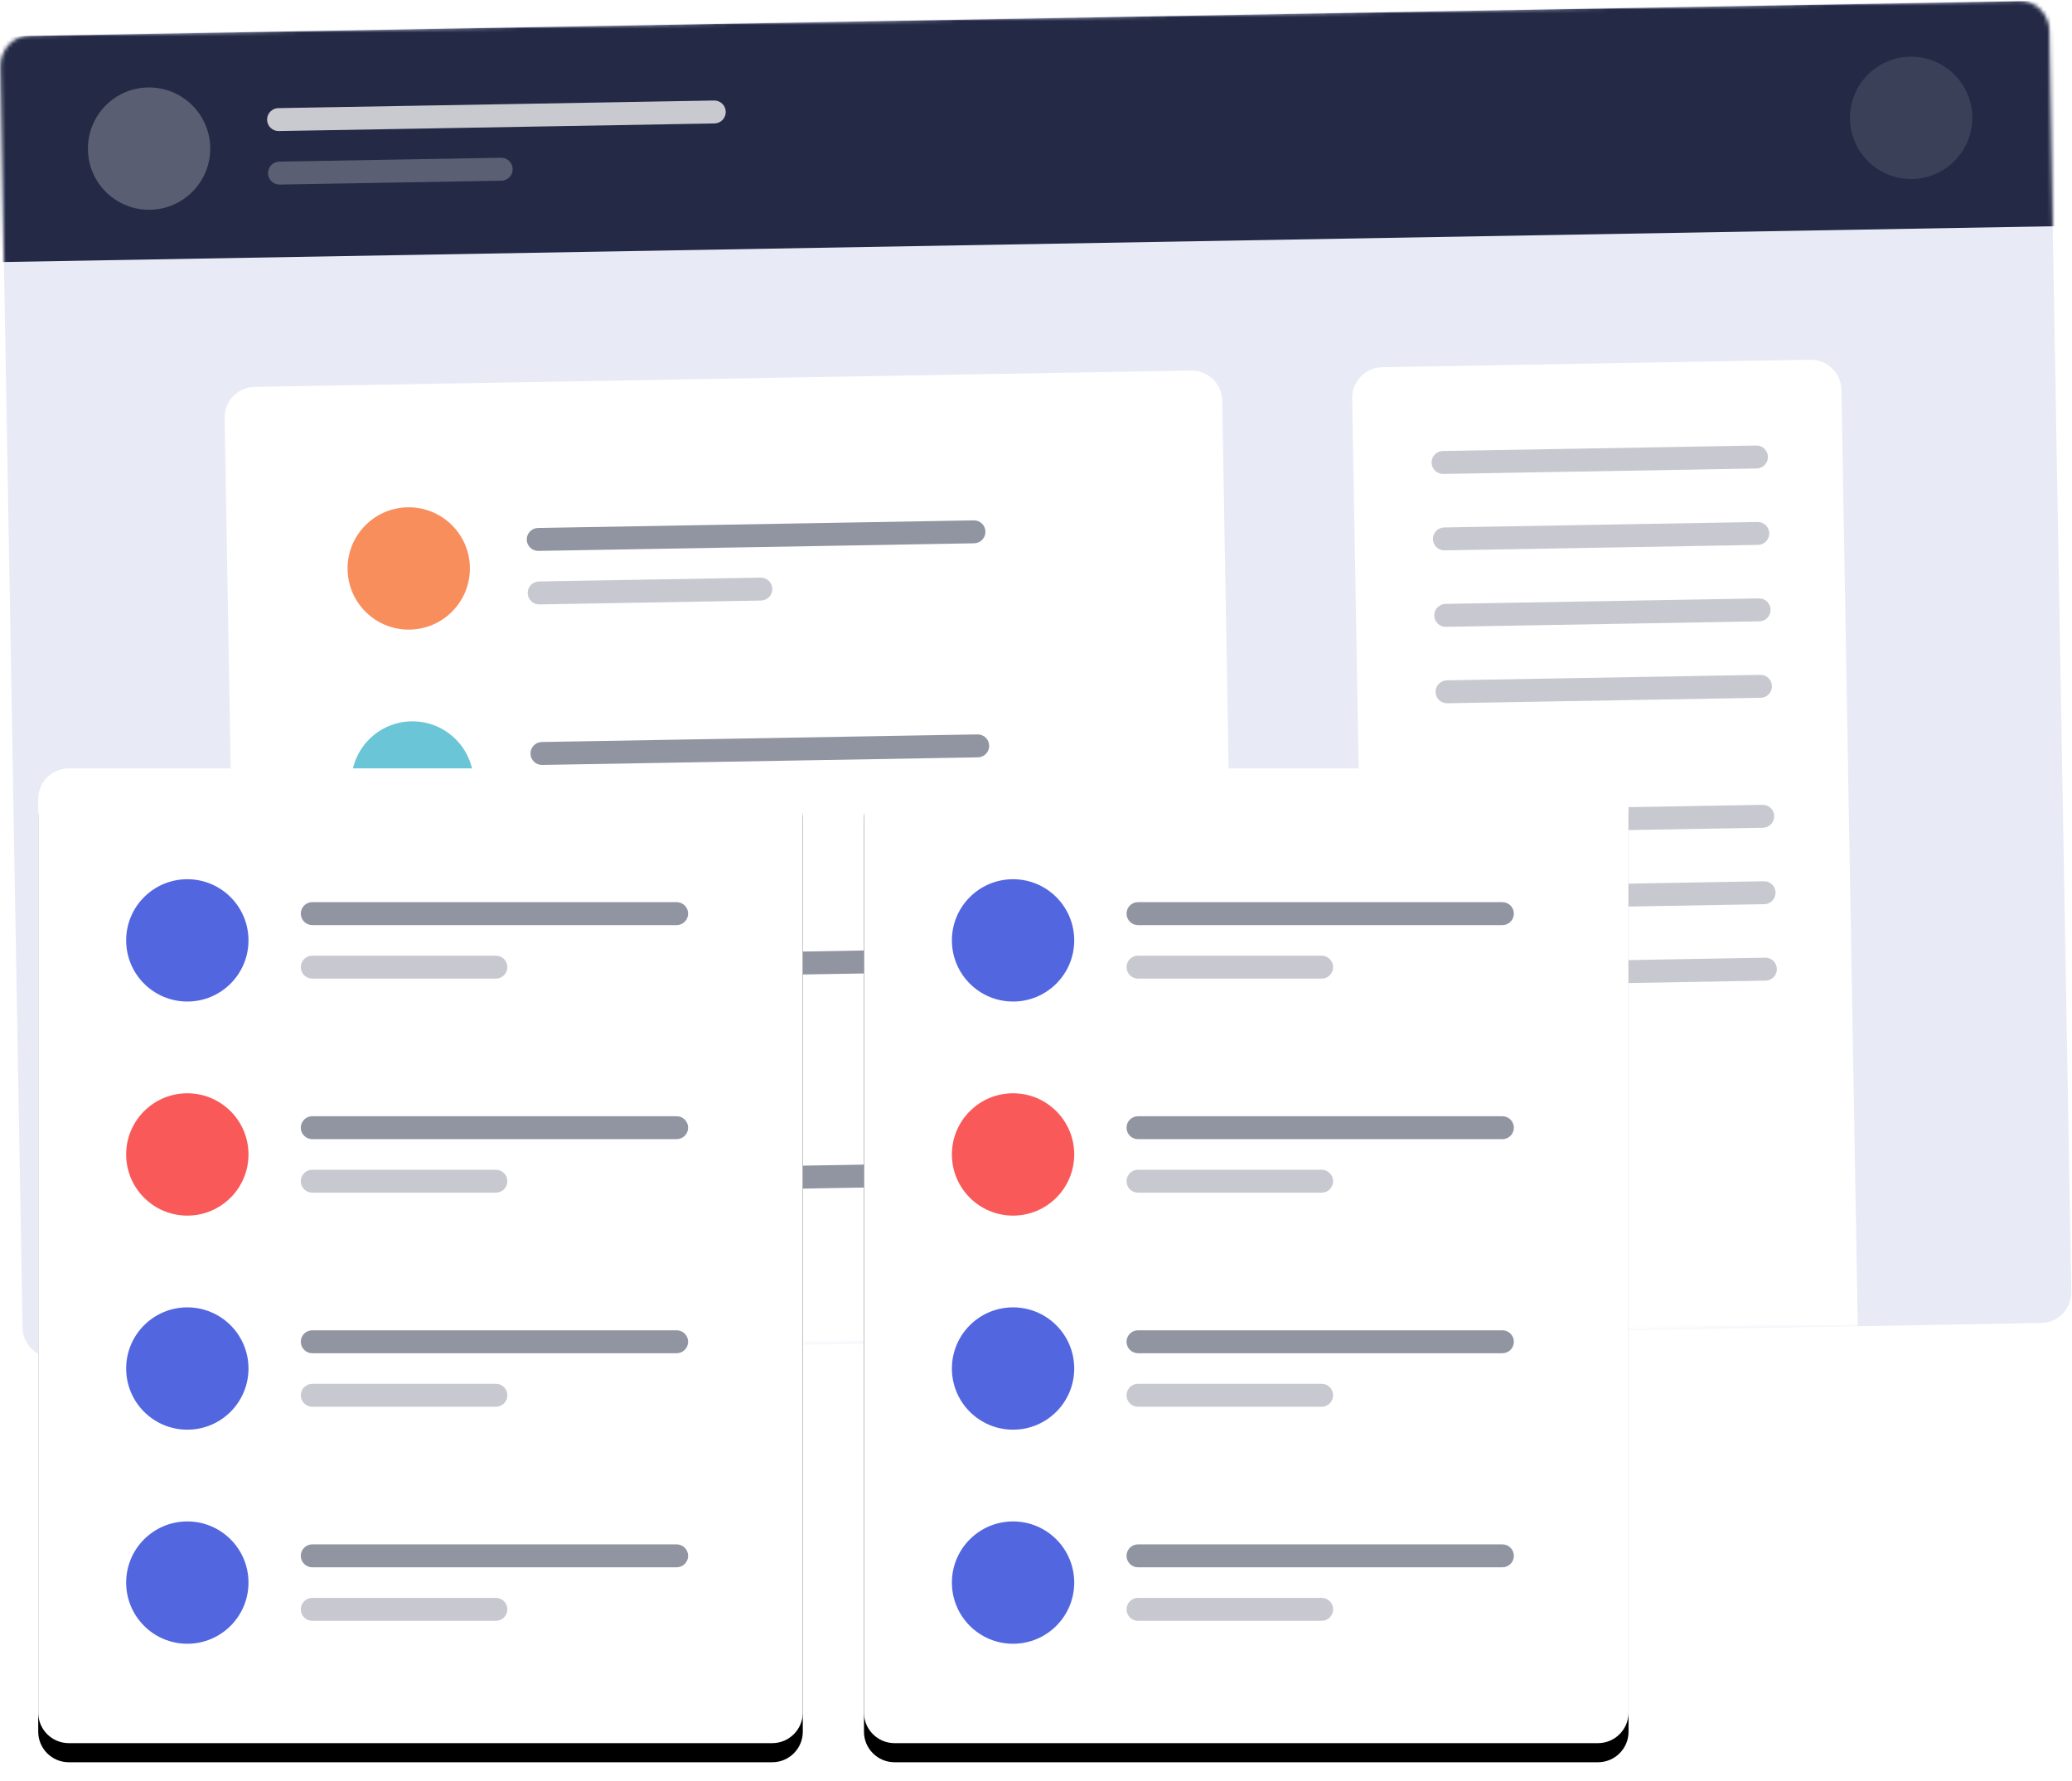 <svg width="542" height="466" viewBox="0 0 542 466" fill="none" xmlns="http://www.w3.org/2000/svg">
<path d="M527.92 0.14L7.999 9.215C3.581 9.292 0.063 12.936 0.14 17.353L5.899 347.303C5.976 351.721 9.62 355.239 14.037 355.162L533.958 346.087C538.376 346.01 541.894 342.366 541.817 337.949L536.058 7.999C535.981 3.581 532.337 0.063 527.92 0.14Z" fill="#E8EAF6"/>
<mask id="mask0_194_38" style="mask-type:luminance" maskUnits="userSpaceOnUse" x="0" y="0" width="542" height="356">
<path d="M527.92 0.14L7.999 9.215C3.581 9.292 0.063 12.936 0.14 17.353L5.899 347.303C5.976 351.721 9.62 355.239 14.037 355.162L533.958 346.087C538.376 346.01 541.894 342.366 541.817 337.949L536.058 7.999C535.981 3.581 532.337 0.063 527.92 0.14Z" fill="white"/>
</mask>
<g mask="url(#mask0_194_38)">
<path fill-rule="evenodd" clip-rule="evenodd" d="M-3.526 9.613L543.391 0.067L544.42 59.058L-2.496 68.604L-3.526 9.613Z" fill="#242A45"/>
<path opacity="0.245" d="M39.27 54.873C48.106 54.719 55.143 47.431 54.989 38.596C54.834 29.761 47.547 22.724 38.712 22.878C29.877 23.032 22.839 30.32 22.994 39.155C23.148 47.99 30.435 55.027 39.27 54.873Z" fill="white"/>
<path opacity="0.104" d="M500.2 46.828C509.035 46.673 516.073 39.386 515.918 30.551C515.764 21.716 508.477 14.678 499.642 14.832C490.806 14.987 483.769 22.274 483.923 31.109C484.078 39.944 491.365 46.982 500.2 46.828Z" fill="white"/>
<path opacity="0.75" d="M186.794 26.294L72.812 28.284C71.155 28.313 69.835 29.679 69.864 31.336C69.893 32.992 71.26 34.312 72.916 34.283L186.899 32.293C188.556 32.264 189.875 30.898 189.846 29.241C189.817 27.585 188.451 26.265 186.794 26.294Z" fill="white"/>
<path opacity="0.25" d="M131.047 41.269L73.056 42.282C71.399 42.31 70.08 43.677 70.109 45.334C70.138 46.99 71.504 48.31 73.161 48.281L131.152 47.268C132.808 47.239 134.128 45.873 134.099 44.217C134.07 42.56 132.704 41.24 131.047 41.269Z" fill="white"/>
</g>
<mask id="mask1_194_38" style="mask-type:luminance" maskUnits="userSpaceOnUse" x="0" y="0" width="542" height="356">
<path d="M527.92 0.14L7.999 9.215C3.581 9.292 0.063 12.936 0.14 17.353L5.899 347.303C5.976 351.721 9.62 355.239 14.037 355.162L533.958 346.087C538.376 346.01 541.894 342.366 541.817 337.949L536.058 7.999C535.981 3.581 532.337 0.063 527.92 0.14Z" fill="white"/>
</mask>
<g mask="url(#mask1_194_38)">
<path d="M311.576 96.93L66.613 101.206C62.196 101.283 58.677 104.927 58.754 109.344L63.99 409.299C64.067 413.716 67.711 417.235 72.128 417.158L317.091 412.882C321.509 412.805 325.027 409.161 324.95 404.744L319.714 104.789C319.637 100.372 315.994 96.853 311.576 96.93Z" fill="white"/>
<path d="M473.551 94.103L361.568 96.058C357.151 96.135 353.632 99.778 353.709 104.196L358.945 404.15C359.022 408.568 362.666 412.086 367.083 412.009L479.066 410.055C483.484 409.978 487.003 406.334 486.925 401.916L481.69 101.962C481.613 97.544 477.969 94.026 473.551 94.103Z" fill="white"/>
<path opacity="0.5" d="M254.721 136.125L140.739 138.115C139.082 138.144 137.763 139.51 137.792 141.167C137.821 142.823 139.187 144.143 140.844 144.114L254.826 142.124C256.483 142.095 257.802 140.729 257.773 139.072C257.744 137.416 256.378 136.096 254.721 136.125Z" fill="#242A45"/>
</g>
<path d="M107.198 164.704C116.033 164.55 123.07 157.263 122.916 148.427C122.762 139.592 115.474 132.555 106.639 132.709C97.804 132.863 90.767 140.151 90.921 148.986C91.075 157.821 98.362 164.859 107.198 164.704Z" fill="#F98E5D"/>
<path opacity="0.25" d="M459.411 116.55L377.423 117.981C375.767 118.01 374.447 119.376 374.476 121.033C374.505 122.69 375.871 124.009 377.528 123.98L459.516 122.549C461.172 122.52 462.492 121.154 462.463 119.497C462.434 117.841 461.067 116.521 459.411 116.55Z" fill="#242A45"/>
<path opacity="0.25" d="M459.76 136.547L377.772 137.978C376.116 138.007 374.796 139.373 374.825 141.03C374.854 142.687 376.22 144.006 377.877 143.977L459.864 142.546C461.521 142.517 462.841 141.151 462.812 139.494C462.783 137.838 461.416 136.518 459.76 136.547Z" fill="#242A45"/>
<path opacity="0.25" d="M460.109 156.544L378.121 157.975C376.465 158.004 375.145 159.37 375.174 161.027C375.203 162.683 376.569 164.003 378.226 163.974L460.214 162.543C461.87 162.514 463.19 161.148 463.161 159.491C463.132 157.834 461.765 156.515 460.109 156.544Z" fill="#242A45"/>
<path opacity="0.25" d="M460.458 176.541L378.47 177.972C376.814 178.001 375.494 179.367 375.523 181.024C375.552 182.68 376.919 184 378.575 183.971L460.563 182.54C462.219 182.511 463.539 181.145 463.51 179.488C463.481 177.831 462.115 176.512 460.458 176.541Z" fill="#242A45"/>
<path opacity="0.25" d="M461.051 210.536L379.064 211.967C377.407 211.996 376.088 213.362 376.117 215.019C376.145 216.675 377.512 217.995 379.168 217.966L461.156 216.535C462.813 216.506 464.132 215.139 464.103 213.483C464.074 211.826 462.708 210.507 461.051 210.536Z" fill="#242A45"/>
<path opacity="0.25" d="M461.4 230.533L379.413 231.964C377.756 231.993 376.437 233.359 376.466 235.016C376.495 236.672 377.861 237.992 379.518 237.963L461.505 236.532C463.162 236.503 464.481 235.136 464.452 233.48C464.423 231.823 463.057 230.504 461.4 230.533Z" fill="#242A45"/>
<path opacity="0.25" d="M461.75 250.53L379.762 251.961C378.105 251.99 376.786 253.356 376.815 255.013C376.844 256.669 378.21 257.989 379.867 257.96L461.854 256.529C463.511 256.5 464.83 255.133 464.801 253.477C464.772 251.82 463.406 250.501 461.75 250.53Z" fill="#242A45"/>
<path opacity="0.25" d="M198.974 151.101L140.983 152.113C139.326 152.142 138.007 153.508 138.036 155.165C138.065 156.821 139.431 158.141 141.088 158.112L199.079 157.1C200.735 157.071 202.055 155.704 202.026 154.048C201.997 152.391 200.631 151.072 198.974 151.101Z" fill="#242A45"/>
<path d="M108.175 220.696C117.01 220.542 124.047 213.254 123.893 204.419C123.739 195.584 116.452 188.546 107.616 188.701C98.781 188.855 91.744 196.142 91.898 204.977C92.052 213.813 99.34 220.85 108.175 220.696Z" fill="#6AC6D6"/>
<path opacity="0.5" d="M255.699 192.117L141.716 194.106C140.059 194.135 138.74 195.502 138.769 197.158C138.798 198.815 140.164 200.134 141.821 200.105L255.803 198.116C257.46 198.087 258.78 196.721 258.751 195.064C258.722 193.407 257.355 192.088 255.699 192.117Z" fill="#242A45"/>
<path opacity="0.25" d="M199.951 207.092L141.96 208.104C140.304 208.133 138.984 209.5 139.013 211.156C139.042 212.813 140.408 214.132 142.065 214.103L200.056 213.091C201.713 213.062 203.032 211.696 203.003 210.039C202.974 208.383 201.608 207.063 199.951 207.092Z" fill="#242A45"/>
<path d="M109.152 276.687C117.987 276.533 125.025 269.246 124.871 260.41C124.716 251.575 117.429 244.538 108.594 244.692C99.758 244.846 92.721 252.134 92.875 260.969C93.03 269.804 100.317 276.841 109.152 276.687Z" fill="#A47ED4"/>
<path opacity="0.5" d="M256.676 248.108L142.693 250.098C141.037 250.127 139.717 251.493 139.746 253.15C139.775 254.806 141.142 256.126 142.798 256.097L256.781 254.107C258.437 254.078 259.757 252.712 259.728 251.055C259.699 249.399 258.333 248.079 256.676 248.108Z" fill="#242A45"/>
<path opacity="0.25" d="M200.929 263.083L142.938 264.096C141.281 264.125 139.961 265.491 139.99 267.148C140.019 268.804 141.386 270.124 143.042 270.095L201.033 269.083C202.69 269.054 204.01 267.687 203.981 266.031C203.952 264.374 202.585 263.055 200.929 263.083Z" fill="#242A45"/>
<path d="M110.13 332.679C118.965 332.524 126.002 325.237 125.848 316.402C125.694 307.567 118.406 300.529 109.571 300.684C100.736 300.838 93.698 308.125 93.853 316.96C94.007 325.796 101.294 332.833 110.13 332.679Z" fill="#EC7878"/>
<path opacity="0.5" d="M257.653 304.1L143.671 306.089C142.014 306.118 140.695 307.485 140.723 309.141C140.752 310.798 142.119 312.117 143.775 312.088L257.758 310.099C259.415 310.07 260.734 308.703 260.705 307.047C260.676 305.39 259.31 304.071 257.653 304.1Z" fill="#242A45"/>
<path opacity="0.25" d="M201.906 319.075L143.915 320.087C142.258 320.116 140.939 321.482 140.968 323.139C140.997 324.796 142.363 326.115 144.02 326.086L202.011 325.074C203.667 325.045 204.987 323.679 204.958 322.022C204.929 320.365 203.563 319.046 201.906 319.075Z" fill="#242A45"/>
<g filter="url(#filter0_d_194_38)">
<g filter="url(#filter1_d_194_38)">
<path d="M202 196H18C13.582 196 10 199.582 10 204V443C10 447.418 13.582 451 18 451H202C206.418 451 210 447.418 210 443V204C210 199.582 206.418 196 202 196Z" fill="black"/>
</g>
<path d="M202 196H18C13.582 196 10 199.582 10 204V443C10 447.418 13.582 451 18 451H202C206.418 451 210 447.418 210 443V204C210 199.582 206.418 196 202 196Z" fill="white"/>
<path opacity="0.5" d="M177 231H81.683C80.026 231 78.683 232.343 78.683 234C78.683 235.657 80.026 237 81.683 237H177C178.657 237 180 235.657 180 234C180 232.343 178.657 231 177 231Z" fill="#242A45"/>
<path d="M49 257C57.837 257 65 249.837 65 241C65 232.163 57.837 225 49 225C40.163 225 33 232.163 33 241C33 249.837 40.163 257 49 257Z" fill="#5267DF"/>
<path opacity="0.25" d="M129.719 245H81.683C80.026 245 78.683 246.343 78.683 248C78.683 249.657 80.026 251 81.683 251H129.719C131.376 251 132.719 249.657 132.719 248C132.719 246.343 131.376 245 129.719 245Z" fill="#242A45"/>
<path d="M49 313C57.837 313 65 305.837 65 297C65 288.163 57.837 281 49 281C40.163 281 33 288.163 33 297C33 305.837 40.163 313 49 313Z" fill="#FA5959"/>
<path opacity="0.5" d="M177 287H81.683C80.026 287 78.683 288.343 78.683 290C78.683 291.657 80.026 293 81.683 293H177C178.657 293 180 291.657 180 290C180 288.343 178.657 287 177 287Z" fill="#242A45"/>
<path opacity="0.25" d="M129.719 301H81.683C80.026 301 78.683 302.343 78.683 304C78.683 305.657 80.026 307 81.683 307H129.719C131.376 307 132.719 305.657 132.719 304C132.719 302.343 131.376 301 129.719 301Z" fill="#242A45"/>
<path d="M49 369C57.837 369 65 361.837 65 353C65 344.163 57.837 337 49 337C40.163 337 33 344.163 33 353C33 361.837 40.163 369 49 369Z" fill="#5267DF"/>
<path opacity="0.5" d="M177 343H81.683C80.026 343 78.683 344.343 78.683 346C78.683 347.657 80.026 349 81.683 349H177C178.657 349 180 347.657 180 346C180 344.343 178.657 343 177 343Z" fill="#242A45"/>
<path opacity="0.25" d="M129.719 357H81.683C80.026 357 78.683 358.343 78.683 360C78.683 361.657 80.026 363 81.683 363H129.719C131.376 363 132.719 361.657 132.719 360C132.719 358.343 131.376 357 129.719 357Z" fill="#242A45"/>
<path d="M49 425C57.837 425 65 417.837 65 409C65 400.163 57.837 393 49 393C40.163 393 33 400.163 33 409C33 417.837 40.163 425 49 425Z" fill="#5267DF"/>
<path opacity="0.5" d="M177 399H81.683C80.026 399 78.683 400.343 78.683 402C78.683 403.657 80.026 405 81.683 405H177C178.657 405 180 403.657 180 402C180 400.343 178.657 399 177 399Z" fill="#242A45"/>
<path opacity="0.25" d="M129.719 413H81.683C80.026 413 78.683 414.343 78.683 416C78.683 417.657 80.026 419 81.683 419H129.719C131.376 419 132.719 417.657 132.719 416C132.719 414.343 131.376 413 129.719 413Z" fill="#242A45"/>
</g>
<g filter="url(#filter2_d_194_38)">
<g filter="url(#filter3_d_194_38)">
<path d="M418 196H234C229.582 196 226 199.582 226 204V443C226 447.418 229.582 451 234 451H418C422.418 451 426 447.418 426 443V204C426 199.582 422.418 196 418 196Z" fill="black"/>
</g>
<path d="M418 196H234C229.582 196 226 199.582 226 204V443C226 447.418 229.582 451 234 451H418C422.418 451 426 447.418 426 443V204C426 199.582 422.418 196 418 196Z" fill="white"/>
<path opacity="0.5" d="M393 231H297.683C296.026 231 294.683 232.343 294.683 234C294.683 235.657 296.026 237 297.683 237H393C394.657 237 396 235.657 396 234C396 232.343 394.657 231 393 231Z" fill="#242A45"/>
<path d="M265 257C273.837 257 281 249.837 281 241C281 232.163 273.837 225 265 225C256.163 225 249 232.163 249 241C249 249.837 256.163 257 265 257Z" fill="#5267DF"/>
<path opacity="0.25" d="M345.719 245H297.683C296.026 245 294.683 246.343 294.683 248C294.683 249.657 296.026 251 297.683 251H345.719C347.376 251 348.719 249.657 348.719 248C348.719 246.343 347.376 245 345.719 245Z" fill="#242A45"/>
<path d="M265 313C273.837 313 281 305.837 281 297C281 288.163 273.837 281 265 281C256.163 281 249 288.163 249 297C249 305.837 256.163 313 265 313Z" fill="#FA5959"/>
<path opacity="0.5" d="M393 287H297.683C296.026 287 294.683 288.343 294.683 290C294.683 291.657 296.026 293 297.683 293H393C394.657 293 396 291.657 396 290C396 288.343 394.657 287 393 287Z" fill="#242A45"/>
<path opacity="0.25" d="M345.719 301H297.683C296.026 301 294.683 302.343 294.683 304C294.683 305.657 296.026 307 297.683 307H345.719C347.376 307 348.719 305.657 348.719 304C348.719 302.343 347.376 301 345.719 301Z" fill="#242A45"/>
<path d="M265 369C273.837 369 281 361.837 281 353C281 344.163 273.837 337 265 337C256.163 337 249 344.163 249 353C249 361.837 256.163 369 265 369Z" fill="#5267DF"/>
<path opacity="0.5" d="M393 343H297.683C296.026 343 294.683 344.343 294.683 346C294.683 347.657 296.026 349 297.683 349H393C394.657 349 396 347.657 396 346C396 344.343 394.657 343 393 343Z" fill="#242A45"/>
<path opacity="0.25" d="M345.719 357H297.683C296.026 357 294.683 358.343 294.683 360C294.683 361.657 296.026 363 297.683 363H345.719C347.376 363 348.719 361.657 348.719 360C348.719 358.343 347.376 357 345.719 357Z" fill="#242A45"/>
<path d="M265 425C273.837 425 281 417.837 281 409C281 400.163 273.837 393 265 393C256.163 393 249 400.163 249 409C249 417.837 256.163 425 265 425Z" fill="#5267DF"/>
<path opacity="0.5" d="M393 399H297.683C296.026 399 294.683 400.343 294.683 402C294.683 403.657 296.026 405 297.683 405H393C394.657 405 396 403.657 396 402C396 400.343 394.657 399 393 399Z" fill="#242A45"/>
<path opacity="0.25" d="M345.719 413H297.683C296.026 413 294.683 414.343 294.683 416C294.683 417.657 296.026 419 297.683 419H345.719C347.376 419 348.719 417.657 348.719 416C348.719 414.343 347.376 413 345.719 413Z" fill="#242A45"/>
</g>
<defs>
<filter id="filter0_d_194_38" x="0" y="191" width="220" height="275" filterUnits="userSpaceOnUse" color-interpolation-filters="sRGB">
<feFlood flood-opacity="0" result="BackgroundImageFix"/>
<feColorMatrix in="SourceAlpha" type="matrix" values="0 0 0 0 0 0 0 0 0 0 0 0 0 0 0 0 0 0 127 0" result="hardAlpha"/>
<feOffset dy="5"/>
<feGaussianBlur stdDeviation="5"/>
<feColorMatrix type="matrix" values="0 0 0 0 0.285 0 0 0 0 0.364 0 0 0 0 0.811 0 0 0 0.083 0"/>
<feBlend mode="normal" in2="BackgroundImageFix" result="effect1_dropShadow_194_38"/>
<feBlend mode="normal" in="SourceGraphic" in2="effect1_dropShadow_194_38" result="shape"/>
</filter>
<filter id="filter1_d_194_38" x="0" y="191" width="220" height="275" filterUnits="userSpaceOnUse" color-interpolation-filters="sRGB">
<feFlood flood-opacity="0" result="BackgroundImageFix"/>
<feColorMatrix in="SourceAlpha" type="matrix" values="0 0 0 0 0 0 0 0 0 0 0 0 0 0 0 0 0 0 127 0" result="hardAlpha"/>
<feOffset dy="5"/>
<feGaussianBlur stdDeviation="5"/>
<feColorMatrix type="matrix" values="0 0 0 0 0.285 0 0 0 0 0.364 0 0 0 0 0.811 0 0 0 0.083 0"/>
<feBlend mode="normal" in2="BackgroundImageFix" result="effect1_dropShadow_194_38"/>
<feBlend mode="normal" in="SourceGraphic" in2="effect1_dropShadow_194_38" result="shape"/>
</filter>
<filter id="filter2_d_194_38" x="216" y="191" width="220" height="275" filterUnits="userSpaceOnUse" color-interpolation-filters="sRGB">
<feFlood flood-opacity="0" result="BackgroundImageFix"/>
<feColorMatrix in="SourceAlpha" type="matrix" values="0 0 0 0 0 0 0 0 0 0 0 0 0 0 0 0 0 0 127 0" result="hardAlpha"/>
<feOffset dy="5"/>
<feGaussianBlur stdDeviation="5"/>
<feColorMatrix type="matrix" values="0 0 0 0 0.285 0 0 0 0 0.364 0 0 0 0 0.811 0 0 0 0.083 0"/>
<feBlend mode="normal" in2="BackgroundImageFix" result="effect1_dropShadow_194_38"/>
<feBlend mode="normal" in="SourceGraphic" in2="effect1_dropShadow_194_38" result="shape"/>
</filter>
<filter id="filter3_d_194_38" x="216" y="191" width="220" height="275" filterUnits="userSpaceOnUse" color-interpolation-filters="sRGB">
<feFlood flood-opacity="0" result="BackgroundImageFix"/>
<feColorMatrix in="SourceAlpha" type="matrix" values="0 0 0 0 0 0 0 0 0 0 0 0 0 0 0 0 0 0 127 0" result="hardAlpha"/>
<feOffset dy="5"/>
<feGaussianBlur stdDeviation="5"/>
<feColorMatrix type="matrix" values="0 0 0 0 0.285 0 0 0 0 0.364 0 0 0 0 0.811 0 0 0 0.083 0"/>
<feBlend mode="normal" in2="BackgroundImageFix" result="effect1_dropShadow_194_38"/>
<feBlend mode="normal" in="SourceGraphic" in2="effect1_dropShadow_194_38" result="shape"/>
</filter>
</defs>
</svg>
